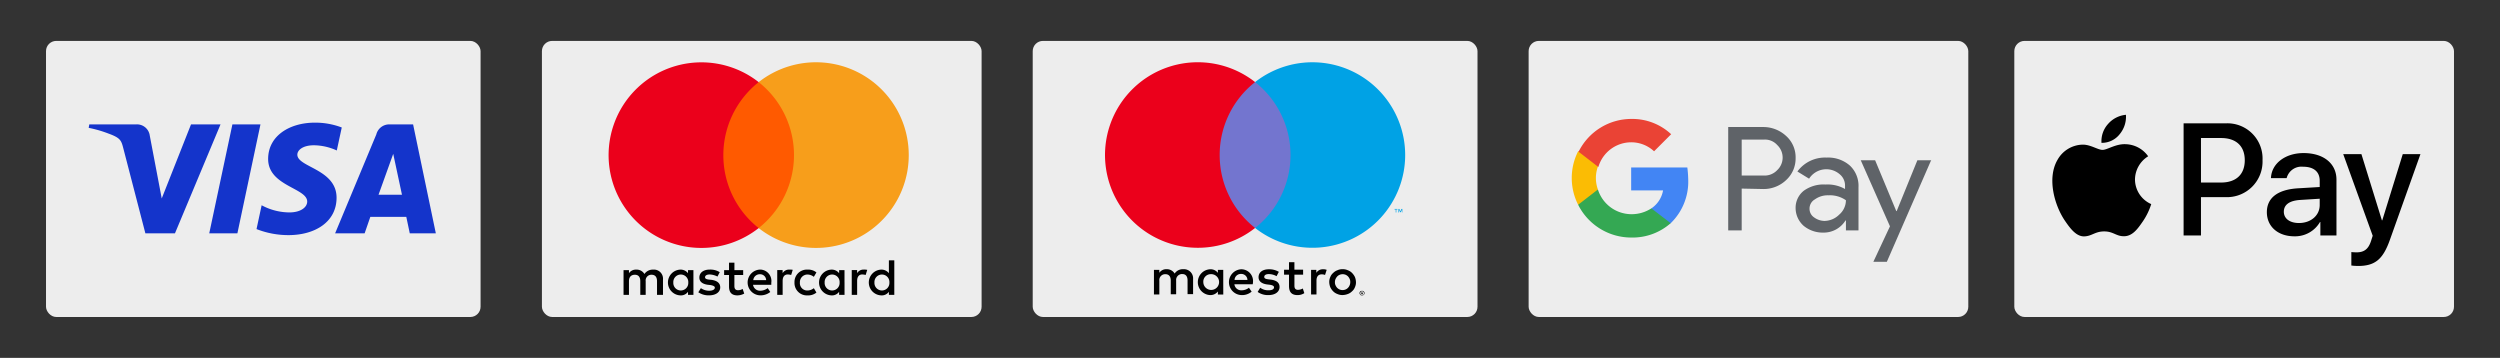 <svg className='w-full' xmlns='http://www.w3.org/2000/svg' viewBox='0 0 489 70'>
      <rect x="0" y="0" width="489" height="70" fill="#333333" stroke="none"/>
      <defs>
        <clipPath id='b'>
          <rect width='489' height='70' />
        </clipPath>
      </defs>
      <g id='a' clipPath='url(#b)'>
        <g transform='translate(-1829.618 -3283.119)'>
          <rect
            width='85'
            height='54'
            rx='2'
            transform='translate(1838.618 3291.12)'
            fill='#ededed'
          />
          <path
            d=
              'M44.725.5C39.9.5,35.6,3,35.6,7.615c0,5.295,7.641,5.66,7.641,8.321,0,1.12-1.283,2.123-3.476,2.123a11.541,11.541,0,0,1-5.436-1.4l-1,4.659A16.968,16.968,0,0,0,39.565,22.5c5.271,0,9.419-2.621,9.419-7.317,0-5.6-7.673-5.95-7.673-8.418,0-.877,1.053-1.839,3.239-1.839a11.008,11.008,0,0,1,4.478,1.019L50,1.445A14.565,14.565,0,0,0,44.725.5h0ZM.617.84.5,1.519A22.654,22.654,0,0,1,4.355,2.631c2.352.849,2.52,1.344,2.916,2.878l4.317,16.64h5.787L26.289.84H20.516L14.787,15.328,12.45,3.047A2.527,2.527,0,0,0,9.821.839H.618ZM28.61.84l-4.529,21.31h5.505L34.1.84Zm30.7,0a2.6,2.6,0,0,0-2.547,1.953L48.7,22.149h5.773l1.117-3.226h7.033l.679,3.226H68.4L63.955.84ZM60.066,6.6l1.711,8H57.193l2.874-8h0Z'
            
            transform='translate(1846.466 3306.609)'
            fill='#1434cb'
          />
          <rect
            width='86'
            height='54'
            rx='2'
            transform='translate(1935.618 3291.12)'
            fill='#ededed'
          />
          <g transform='translate(1948.658 3295.3)'>
            <path
              d=
                'M57.515,666.057v-3.026a1.775,1.775,0,0,0-1.916-1.915,1.984,1.984,0,0,0-1.716.858,1.77,1.77,0,0,0-1.616-.858,1.625,1.625,0,0,0-1.41.705v-.605H49.8v4.842h1.058v-2.673c0-.858.452-1.263,1.158-1.263s1.058.452,1.058,1.263v2.673H54.13v-2.673a1.117,1.117,0,0,1,1.158-1.263c.705,0,1.058.452,1.058,1.263v2.673ZM73.2,661.216H71.488v-1.463H70.43v1.463h-.958v.958h.958v2.221c0,1.111.452,1.763,1.663,1.763a2.842,2.842,0,0,0,1.31-.353l-.306-.911a1.693,1.693,0,0,1-.911.253c-.505,0-.705-.306-.705-.805v-2.168H73.2v-.958Zm8.978-.106a1.433,1.433,0,0,0-1.263.705v-.605H79.861v4.842h1.058v-2.727c0-.8.353-1.263,1.011-1.263a3.252,3.252,0,0,1,.658.1l.306-1.01a4.186,4.186,0,0,0-.711-.041Zm-13.567.505a3.471,3.471,0,0,0-1.968-.505c-1.21,0-2.015.605-2.015,1.563,0,.8.605,1.263,1.663,1.41l.505.053c.552.1.858.253.858.505,0,.352-.405.605-1.111.605a2.788,2.788,0,0,1-1.616-.505l-.505.805a3.544,3.544,0,0,0,2.068.605c1.41,0,2.221-.658,2.221-1.563,0-.858-.658-1.31-1.663-1.463l-.505-.053c-.452-.053-.8-.153-.8-.453,0-.352.353-.552.911-.552a3.641,3.641,0,0,1,1.516.406l.447-.858Zm28.139-.505a1.433,1.433,0,0,0-1.263.705v-.605H94.433v4.842H95.49v-2.727c0-.8.353-1.263,1.011-1.263a3.253,3.253,0,0,1,.658.1l.306-1a3.232,3.232,0,0,0-.711-.053Zm-13.514,2.527a2.423,2.423,0,0,0,2.574,2.521,2.534,2.534,0,0,0,1.716-.552l-.505-.858a2.02,2.02,0,0,1-1.263.453,1.432,1.432,0,0,1-1.463-1.563,1.484,1.484,0,0,1,1.463-1.563,2.068,2.068,0,0,1,1.263.452l.505-.858a2.505,2.505,0,0,0-1.716-.552,2.42,2.42,0,0,0-2.574,2.521Zm9.783,0v-2.421H91.965v.605a1.826,1.826,0,0,0-1.516-.705,2.523,2.523,0,0,0,0,5.041,1.71,1.71,0,0,0,1.516-.705v.605h1.058v-2.421Zm-3.884,0a1.466,1.466,0,1,1,2.926,0,1.466,1.466,0,1,1-2.926,0ZM76.482,661.11a2.522,2.522,0,0,0,.053,5.041,3.073,3.073,0,0,0,1.968-.658L78,664.735a2.4,2.4,0,0,1-1.41.505,1.364,1.364,0,0,1-1.463-1.158H78.7v-.406a2.233,2.233,0,0,0-2.221-2.568Zm0,.911a1.178,1.178,0,0,1,1.21,1.158H75.172a1.275,1.275,0,0,1,1.31-1.158Zm26.277,1.616V659.3H101.7v2.521a1.827,1.827,0,0,0-1.516-.705,2.523,2.523,0,0,0,0,5.041,1.71,1.71,0,0,0,1.516-.705v.605h1.058v-2.421Zm-3.884,0a1.466,1.466,0,1,1,2.926,0,1.466,1.466,0,1,1-2.926,0Zm-35.408,0v-2.421H62.41v.605a1.827,1.827,0,0,0-1.516-.705,2.523,2.523,0,0,0,0,5.041,1.71,1.71,0,0,0,1.516-.705v.605h1.058v-2.421Zm-3.931,0a1.466,1.466,0,1,1,2.926,0,1.466,1.466,0,1,1-2.926,0Z'
              
              transform='translate(-46.874 -620.561)'
            />
            <g transform='translate(0 0)'>
              <rect
                width='15.888'
                height='28.545'
                transform='translate(21.388 3.884)'
                fill='#ff5a00'
              />
              <path
                d=
                  'M22.446,18.156a18.208,18.208,0,0,1,6.91-14.272,18.15,18.15,0,1,0-11.2,32.429,18.059,18.059,0,0,0,11.2-3.884A18.12,18.12,0,0,1,22.446,18.156Z'
                
                transform='translate(0 0)'
                fill='#eb001b'
              />
              <path
                d=
                  'M528.956,18.156A18.139,18.139,0,0,1,499.6,32.429a18.195,18.195,0,0,0,0-28.545,18.139,18.139,0,0,1,29.356,14.272Z'
                
                transform='translate(-470.245 0)'
                fill='#f79e1b'
              />
            </g>
          </g>
          <rect
            width='86'
            height='54'
            rx='2'
            transform='translate(2128.618 3291.12)'
            fill='#ededed'
          />
          <g transform='translate(2137.051 3306.379)'>
            <path
              d=
                'M37.436,18.04v8.173H34.8V6h6.855a6.541,6.541,0,0,1,4.482,1.758,5.585,5.585,0,0,1,1.846,4.306,5.717,5.717,0,0,1-1.846,4.306,6.385,6.385,0,0,1-4.482,1.758l-4.218-.088Zm0-9.579v7.031h4.394a3.381,3.381,0,0,0,2.549-1.055A3.371,3.371,0,0,0,44.467,9.6l-.088-.088a3.2,3.2,0,0,0-2.549-1.055Z'
              
              transform='translate(-4.195 -4.413)'
              fill='#5f6368'
            />
            <path
              d=
                'M55.864,12.8a6.423,6.423,0,0,1,4.57,1.582A5.434,5.434,0,0,1,62.1,18.6v8.437H59.643V25.1h-.088a4.993,4.993,0,0,1-4.306,2.373,5.894,5.894,0,0,1-3.867-1.318A4.672,4.672,0,0,1,49.8,22.731,4.251,4.251,0,0,1,51.382,19.3a6.6,6.6,0,0,1,4.306-1.23,6.881,6.881,0,0,1,3.779.879v-.615a2.834,2.834,0,0,0-1.055-2.285,4,4,0,0,0-5.976.879l-2.285-1.406A6.694,6.694,0,0,1,55.864,12.8Zm-3.34,10.019a2,2,0,0,0,.879,1.67,3.521,3.521,0,0,0,2.021.7,4.135,4.135,0,0,0,2.9-1.23,3.71,3.71,0,0,0,1.318-2.812,5.487,5.487,0,0,0-3.427-.967,4.271,4.271,0,0,0-2.637.791A2.066,2.066,0,0,0,52.524,22.819Z'
              
              transform='translate(-6.012 -5.237)'
              fill='#5f6368'
            />
            <path
              d=
                'M78.1,13.3,69.4,33.25H66.761l3.252-6.943L64.3,13.388h2.812l4.131,9.931h.088l4.043-9.931H78.1Z'
              
              transform='translate(-7.769 -5.298)'
              fill='#5f6368'
            />
            <path
              d=
                'M24.361,17.373A21.546,21.546,0,0,0,24.185,15H13.2v4.482h6.24A5.329,5.329,0,0,1,17.155,23v2.9h3.779A11.306,11.306,0,0,0,24.361,17.373Z'
              
              transform='translate(-1.577 -5.504)'
              fill='#4285f4'
            />
            <path
              d=
                'M11.77,29.3A11.255,11.255,0,0,0,19.5,26.491l-3.779-2.9a7.006,7.006,0,0,1-3.955,1.142,6.885,6.885,0,0,1-6.5-4.834H1.4v2.988A11.613,11.613,0,0,0,11.77,29.3Z'
              
              transform='translate(-0.148 -6.098)'
              fill='#34a853'
            />
            <path
              d='M5.094,18.87a6.546,6.546,0,0,1,0-4.482V11.4H1.227a11.543,11.543,0,0,0,0,10.458Z'
              transform='translate(0.025 -5.068)'
              fill='#fbbc04'
            />
            <path
              d=
                'M11.782,8.769a6.541,6.541,0,0,1,4.482,1.758h0l3.34-3.34A11.113,11.113,0,0,0,11.87,4.2,11.515,11.515,0,0,0,1.5,10.615L5.367,13.6A6.7,6.7,0,0,1,11.782,8.769Z'
              
              transform='translate(-0.16 -4.195)'
              fill='#ea4335'
            />
          </g>
          <rect
            width='86'
            height='54'
            rx='2'
            transform='translate(2223.618 3291.12)'
            fill='#ededed'
          />
          <path
            d=
              'M13.214,3.811A4.423,4.423,0,0,1,9.67,5.485a5.015,5.015,0,0,1,1.266-3.671A5.287,5.287,0,0,1,14.452,0a5.34,5.34,0,0,1-1.238,3.811m1.224,1.941c-1.955-.113-3.629,1.111-4.557,1.111S7.518,5.808,5.971,5.837A5.777,5.777,0,0,0,1.063,8.818c-2.11,3.629-.548,9,1.491,11.954,1,1.463,2.194,3.066,3.769,3.01,1.491-.056,2.081-.97,3.882-.97s2.335.97,3.91.942c1.631-.028,2.658-1.463,3.657-2.925A12.828,12.828,0,0,0,19.4,17.468a5.3,5.3,0,0,1-3.178-4.824A5.411,5.411,0,0,1,18.8,8.115a5.574,5.574,0,0,0-4.36-2.363M25.731,1.674V23.6h3.4V16.1h4.711a6.959,6.959,0,0,0,7.327-7.229,6.877,6.877,0,0,0-7.215-7.2H25.731Zm3.4,2.869h3.924c2.953,0,4.641,1.575,4.641,4.346s-1.688,4.36-4.655,4.36h-3.91ZM47.39,23.768a5.631,5.631,0,0,0,5.021-2.8h.07V23.6h3.15V12.686c0-3.164-2.532-5.2-6.427-5.2-3.614,0-6.287,2.067-6.385,4.908h3.066a2.988,2.988,0,0,1,3.221-2.236c2.081,0,3.249.97,3.249,2.757v1.21l-4.247.253c-3.952.239-6.09,1.856-6.09,4.669C42.017,21.884,44.226,23.768,47.39,23.768Zm.914-2.6c-1.814,0-2.968-.872-2.968-2.208,0-1.378,1.111-2.18,3.235-2.306l3.783-.239V17.65C52.355,19.7,50.611,21.166,48.3,21.166Zm11.533,8.4c3.319,0,4.88-1.266,6.244-5.105L72.058,7.693H68.6L64.59,20.646h-.07L60.512,7.693H56.953L62.72,23.656l-.309.97c-.52,1.645-1.364,2.278-2.869,2.278-.267,0-.788-.028-1-.056v2.63A9.375,9.375,0,0,0,59.837,29.563Z'
            
            transform='translate(2230.999 3305.574)'
          />
          <rect
            width='87'
            height='54'
            rx='2'
            transform='translate(2031.618 3291.12)'
            fill='#ededed'
          />
          <g transform='translate(2045.759 3295.3)'>
            <path
              d=
                'M194.427,98.4v-.7h-.176l-.205.47-.205-.47h-.176v.7h.117v-.528l.206.47h.147l.205-.47V98.4Zm-1.174,0v-.587h.235V97.7H192.9v.117h.235V98.4Z'
              
              transform='translate(-136.272 -69.019)'
              fill='#00a2e5'
            />
            <path
              d='M88.782,41.734H72.9V13.2H88.782Z'
              transform='translate(-51.5 -9.325)'
              fill='#7375cf'
            />
            <path
              d=
                'M22.428,18.142A18.093,18.093,0,0,1,29.356,3.875,18.144,18.144,0,1,0,18.142,36.284a18.026,18.026,0,0,0,11.214-3.875,18.093,18.093,0,0,1-6.928-14.267'
              
              fill='#eb001b'
            />
            <path
              d=
                'M129.356,18.142A18.148,18.148,0,0,1,100,32.409a18.154,18.154,0,0,0,0-28.534,18.148,18.148,0,0,1,29.356,14.267'
              
              transform='translate(-70.644)'
              fill='#00a2e5'
            />
            <g transform='translate(9.57 39.102)'>
              <path
                d=
                  'M65.655,134.58a2.132,2.132,0,0,1,.734.117l-.323,1a1.775,1.775,0,0,0-.646-.117c-.675,0-1.027.44-1.027,1.233v2.7H63.336V134.7h1.027v.587a1.467,1.467,0,0,1,1.292-.7m-3.875,1.057h-1.7v2.172c0,.47.176.793.7.793a2.081,2.081,0,0,0,.939-.264l.294.91a2.413,2.413,0,0,1-1.321.382c-1.233,0-1.673-.675-1.673-1.791v-2.2h-.969v-.969h.969V133.2h1.057v1.468h1.7Zm-13.416,1.028a1.242,1.242,0,0,1,1.292-1.174,1.2,1.2,0,0,1,1.233,1.174Zm3.611.44a2.3,2.3,0,0,0-2.29-2.525,2.526,2.526,0,0,0,.059,5.049,2.871,2.871,0,0,0,1.967-.675l-.528-.763a2.294,2.294,0,0,1-1.409.5,1.341,1.341,0,0,1-1.438-1.174h3.581a1.982,1.982,0,0,0,.059-.411m4.609-1.174a3.145,3.145,0,0,0-1.5-.411c-.587,0-.91.205-.91.558,0,.323.352.411.822.47l.5.059c1.057.147,1.673.587,1.673,1.438,0,.91-.793,1.585-2.2,1.585a3.5,3.5,0,0,1-2.084-.617l.5-.822a2.636,2.636,0,0,0,1.615.5c.7,0,1.086-.205,1.086-.587,0-.264-.264-.411-.851-.5l-.5-.059c-1.086-.147-1.673-.646-1.673-1.409,0-.969.793-1.556,2-1.556a3.687,3.687,0,0,1,1.967.5Zm12.917-.382a1.315,1.315,0,0,0-.587.117,1.341,1.341,0,0,0-.47.323,2.09,2.09,0,0,0-.323.5A1.444,1.444,0,0,0,68,137.1a1.362,1.362,0,0,0,.117.616,1.819,1.819,0,0,0,.323.5,1.679,1.679,0,0,0,.47.323,1.527,1.527,0,0,0,1.174,0,1.342,1.342,0,0,0,.47-.323,1.465,1.465,0,0,0,.323-.5A1.444,1.444,0,0,0,71,137.1a1.362,1.362,0,0,0-.117-.617,1.818,1.818,0,0,0-.323-.5,1.677,1.677,0,0,0-.47-.323,1.9,1.9,0,0,0-.587-.117m0-.969a2.3,2.3,0,0,1,1.027.206,2.2,2.2,0,0,1,.822.528,2.981,2.981,0,0,1,.558.793,2.885,2.885,0,0,1,.205,1,2.253,2.253,0,0,1-.205,1,1.945,1.945,0,0,1-.558.793,2.2,2.2,0,0,1-.822.528,3.05,3.05,0,0,1-1.027.206,2.3,2.3,0,0,1-1.027-.206,2.2,2.2,0,0,1-.822-.528,2.98,2.98,0,0,1-.558-.793,2.886,2.886,0,0,1-.205-1,2.253,2.253,0,0,1,.205-1,1.944,1.944,0,0,1,.558-.793,2.2,2.2,0,0,1,.822-.528,2.3,2.3,0,0,1,1.027-.206M42.258,137.1a1.457,1.457,0,0,1,1.468-1.556,1.543,1.543,0,1,1-1.468,1.556m3.9,0V134.7H45.106v.587a1.78,1.78,0,0,0-1.527-.7,2.528,2.528,0,0,0,0,5.049,1.857,1.857,0,0,0,1.527-.7v.587h1.057Zm-5.9,2.407v-3.024a1.788,1.788,0,0,0-1.908-1.908,1.892,1.892,0,0,0-1.7.851,1.756,1.756,0,0,0-1.585-.851,1.6,1.6,0,0,0-1.409.7V134.7H32.6v4.814h1.057V136.84a1.145,1.145,0,0,1,1.174-1.292c.7,0,1.057.44,1.057,1.262v2.671h1.057v-2.671a1.16,1.16,0,0,1,1.174-1.292c.7,0,1.057.44,1.057,1.262v2.671h1.086Z'
                
                transform='translate(-32.6 -133.2)'
              />
              <path
                d=
                  'M170.011,152.623v.117h.117c.029,0,.059,0,.059-.029.029,0,.029-.029.029-.059s0-.029-.029-.029a.1.1,0,0,0-.059-.029h-.117Zm.117-.059c.059,0,.088,0,.117.029a.152.152,0,0,1,.059.117.108.108,0,0,1-.029.088c-.029.029-.059.029-.117.029l.147.176h-.117l-.147-.176h-.029V153h-.088v-.44Zm-.029.587a.264.264,0,0,0,.147-.029.521.521,0,0,0,.206-.206.382.382,0,0,0,0-.294.406.406,0,0,0-.088-.117.4.4,0,0,0-.117-.088.219.219,0,0,0-.147-.029.263.263,0,0,0-.147.029.4.4,0,0,0-.117.088c-.029.029-.059.088-.088.117a.382.382,0,0,0,0,.294.4.4,0,0,0,.088.117c.029.029.088.059.117.088a.264.264,0,0,0,.147.029m0-.851a.372.372,0,0,1,.176.029.509.509,0,0,1,.264.235.544.544,0,0,1,0,.352.294.294,0,0,1-.117.147c-.059.029-.088.088-.147.117a.373.373,0,0,1-.176.029.5.5,0,0,1-.205-.029.293.293,0,0,1-.147-.117.643.643,0,0,1-.117-.147.543.543,0,0,1,0-.352.293.293,0,0,1,.117-.147.249.249,0,0,1,.147-.088.5.5,0,0,1,.205-.029'
                
                transform='translate(-129.382 -146.693)'
              />
            </g>
          </g>
        </g>
      </g>
    </svg>